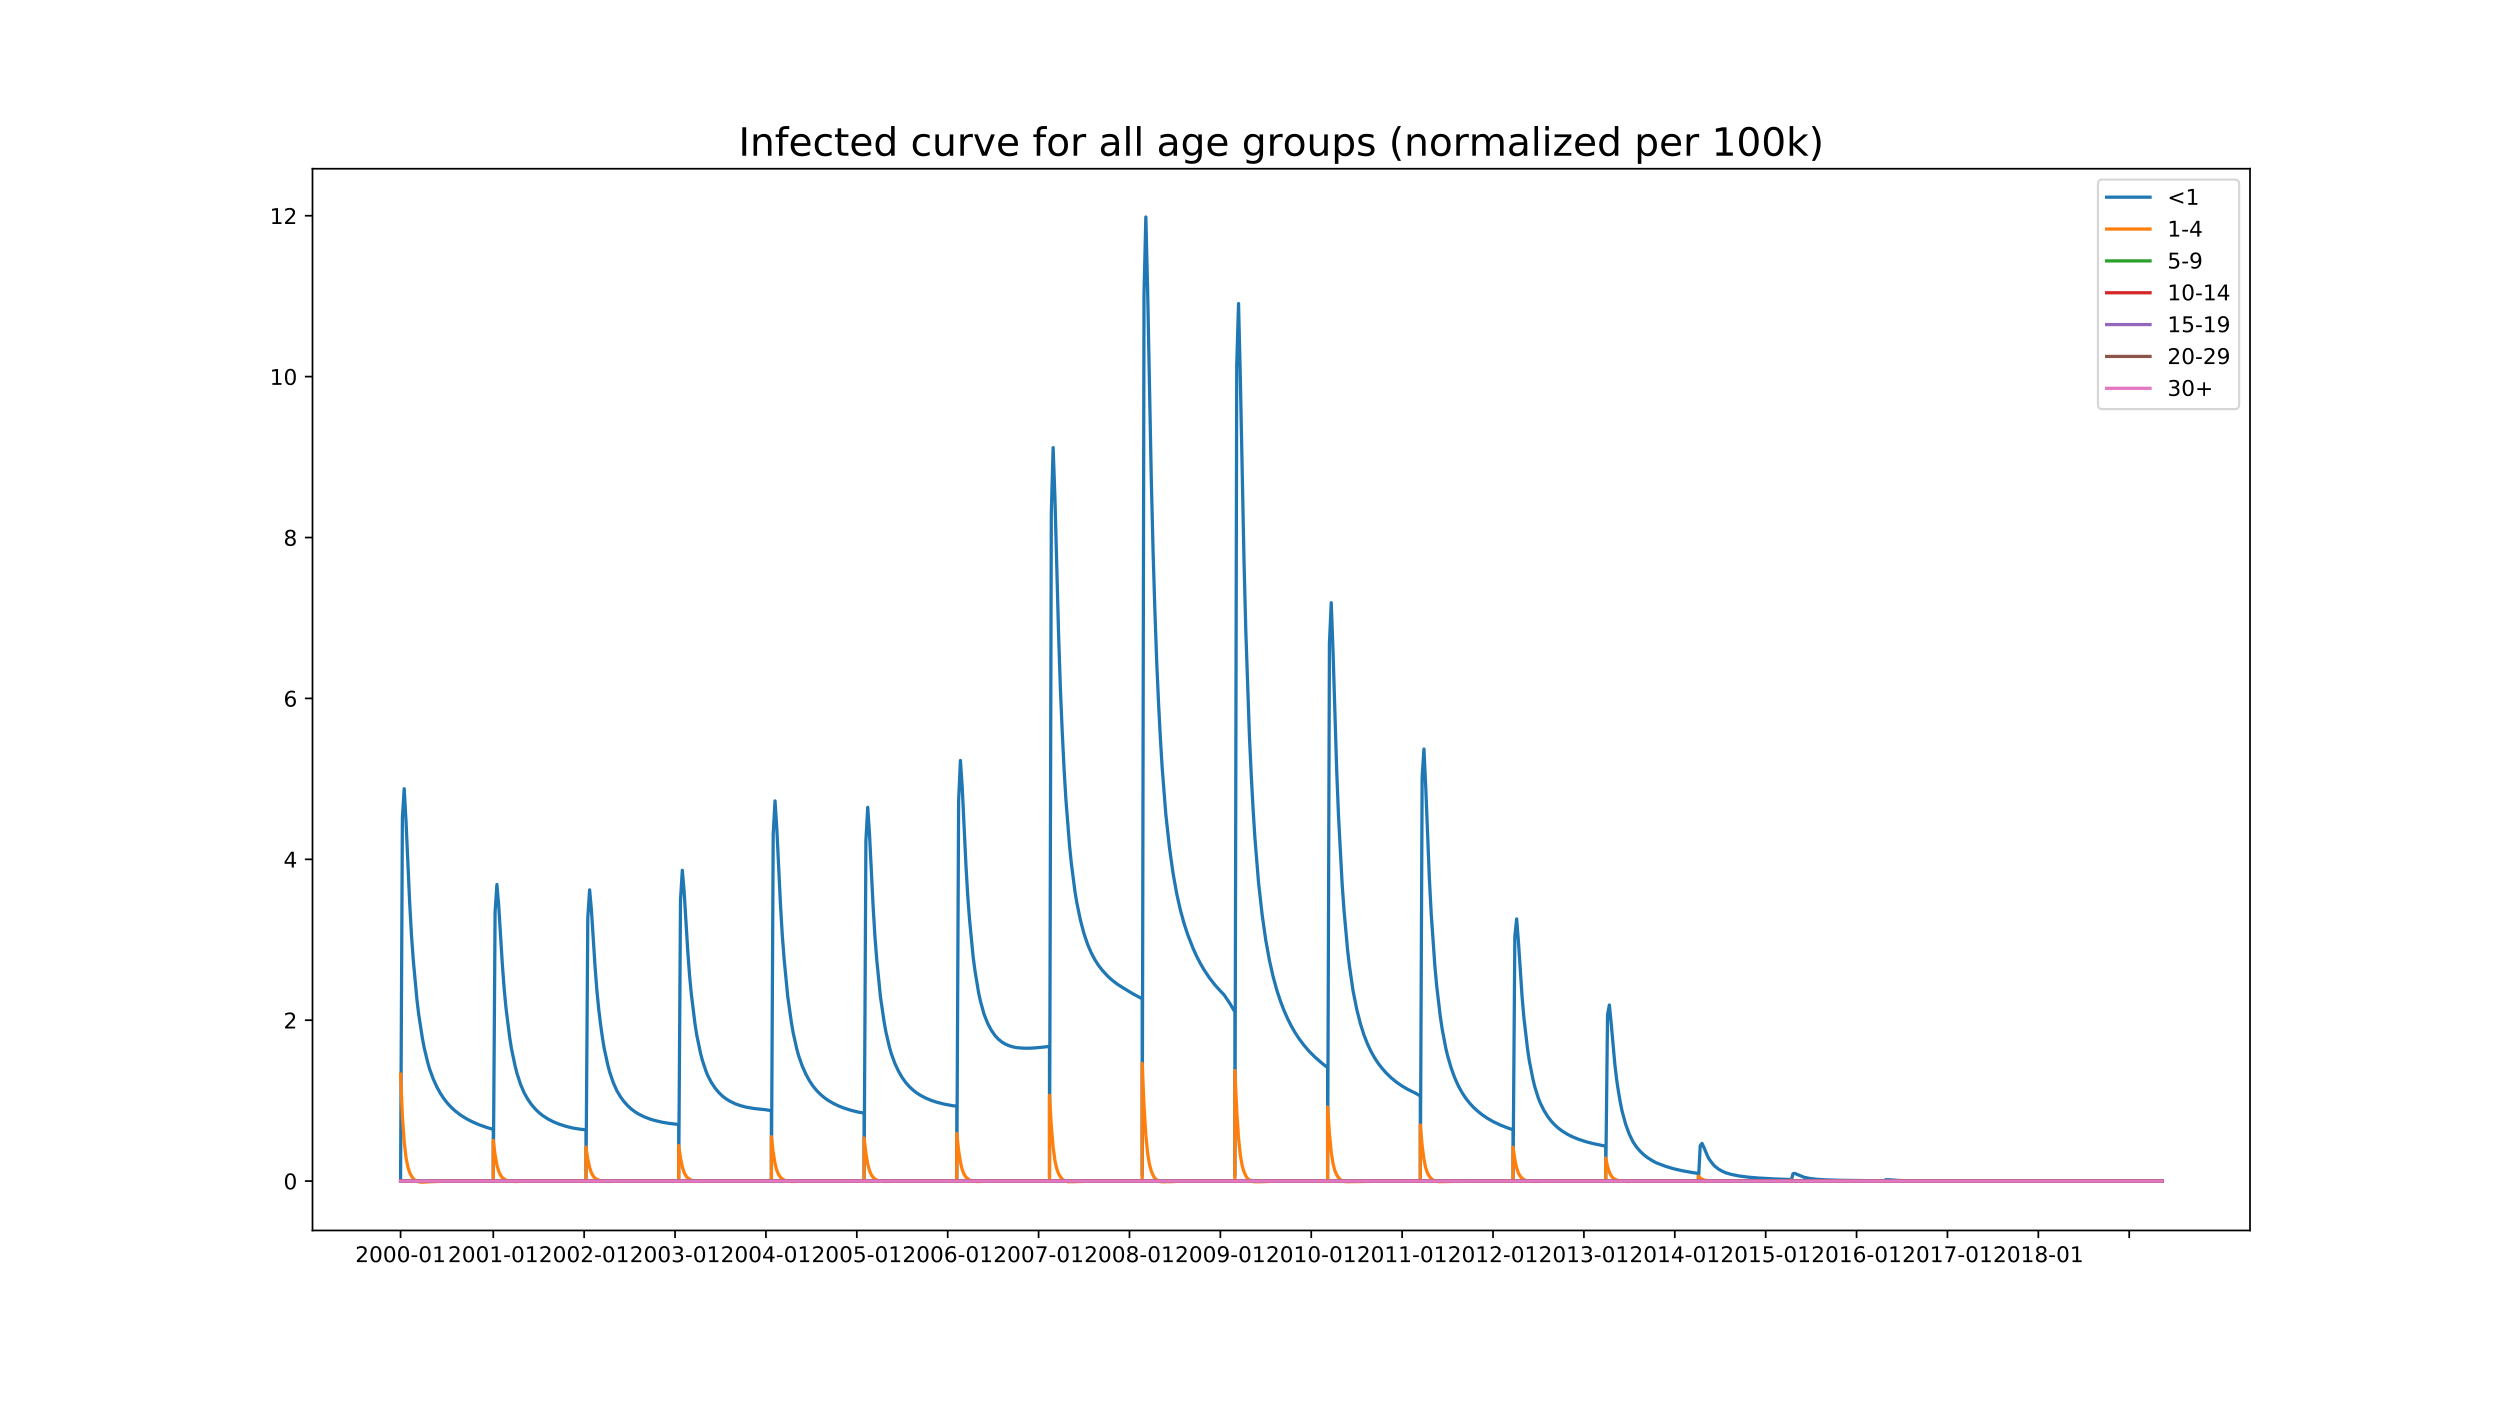 <?xml version="1.0" encoding="utf-8" standalone="no"?>
<!DOCTYPE svg PUBLIC "-//W3C//DTD SVG 1.1//EN"
  "http://www.w3.org/Graphics/SVG/1.1/DTD/svg11.dtd">
<!-- Created with matplotlib (https://matplotlib.org/) -->
<svg height="648pt" version="1.1" viewBox="0 0 1152 648" width="1152pt" xmlns="http://www.w3.org/2000/svg" xmlns:xlink="http://www.w3.org/1999/xlink">
 <defs>
  <style type="text/css">
*{stroke-linecap:butt;stroke-linejoin:round;white-space:pre;}
  </style>
 </defs>
 <g id="figure_1">
  <g id="patch_1">
   <path d="M 0 648 
L 1152 648 
L 1152 0 
L 0 0 
z
" style="fill:#ffffff;"/>
  </g>
  <g id="axes_1">
   <g id="patch_2">
    <path d="M 144 567 
L 1036.8 567 
L 1036.8 77.76 
L 144 77.76 
z
" style="fill:#ffffff;"/>
   </g>
   <g id="matplotlib.axis_1">
    <g id="xtick_1">
     <g id="line2d_1">
      <defs>
       <path d="M 0 0 
L 0 3.5 
" id="m008f054cb9" style="stroke:#000000;stroke-width:0.8;"/>
      </defs>
      <g>
       <use style="stroke:#000000;stroke-width:0.8;" x="184.582" xlink:href="#m008f054cb9" y="567"/>
      </g>
     </g>
     <g id="text_1">
      <!-- 2000-01 -->
      <defs>
       <path d="M 19.188 8.297 
L 53.609 8.297 
L 53.609 0 
L 7.328 0 
L 7.328 8.297 
Q 12.938 14.109 22.625 23.891 
Q 32.328 33.688 34.812 36.531 
Q 39.547 41.844 41.422 45.531 
Q 43.312 49.219 43.312 52.781 
Q 43.312 58.594 39.234 62.25 
Q 35.156 65.922 28.609 65.922 
Q 23.969 65.922 18.812 64.312 
Q 13.672 62.703 7.812 59.422 
L 7.812 69.391 
Q 13.766 71.781 18.938 73 
Q 24.125 74.219 28.422 74.219 
Q 39.75 74.219 46.484 68.547 
Q 53.219 62.891 53.219 53.422 
Q 53.219 48.922 51.531 44.891 
Q 49.859 40.875 45.406 35.406 
Q 44.188 33.984 37.641 27.219 
Q 31.109 20.453 19.188 8.297 
z
" id="DejaVuSans-50"/>
       <path d="M 31.781 66.406 
Q 24.172 66.406 20.328 58.906 
Q 16.5 51.422 16.5 36.375 
Q 16.5 21.391 20.328 13.891 
Q 24.172 6.391 31.781 6.391 
Q 39.453 6.391 43.281 13.891 
Q 47.125 21.391 47.125 36.375 
Q 47.125 51.422 43.281 58.906 
Q 39.453 66.406 31.781 66.406 
z
M 31.781 74.219 
Q 44.047 74.219 50.516 64.516 
Q 56.984 54.828 56.984 36.375 
Q 56.984 17.969 50.516 8.266 
Q 44.047 -1.422 31.781 -1.422 
Q 19.531 -1.422 13.062 8.266 
Q 6.594 17.969 6.594 36.375 
Q 6.594 54.828 13.062 64.516 
Q 19.531 74.219 31.781 74.219 
z
" id="DejaVuSans-48"/>
       <path d="M 4.891 31.391 
L 31.203 31.391 
L 31.203 23.391 
L 4.891 23.391 
z
" id="DejaVuSans-45"/>
       <path d="M 12.406 8.297 
L 28.516 8.297 
L 28.516 63.922 
L 10.984 60.406 
L 10.984 69.391 
L 28.422 72.906 
L 38.281 72.906 
L 38.281 8.297 
L 54.391 8.297 
L 54.391 0 
L 12.406 0 
z
" id="DejaVuSans-49"/>
      </defs>
      <g transform="translate(163.69 581.598)scale(0.1 -0.1)">
       <use xlink:href="#DejaVuSans-50"/>
       <use x="63.623" xlink:href="#DejaVuSans-48"/>
       <use x="127.246" xlink:href="#DejaVuSans-48"/>
       <use x="190.869" xlink:href="#DejaVuSans-48"/>
       <use x="254.492" xlink:href="#DejaVuSans-45"/>
       <use x="290.576" xlink:href="#DejaVuSans-48"/>
       <use x="354.199" xlink:href="#DejaVuSans-49"/>
      </g>
     </g>
    </g>
    <g id="xtick_2">
     <g id="line2d_2">
      <g>
       <use style="stroke:#000000;stroke-width:0.8;" x="227.3" xlink:href="#m008f054cb9" y="567"/>
      </g>
     </g>
     <g id="text_2">
      <!-- 2001-01 -->
      <g transform="translate(206.408 581.598)scale(0.1 -0.1)">
       <use xlink:href="#DejaVuSans-50"/>
       <use x="63.623" xlink:href="#DejaVuSans-48"/>
       <use x="127.246" xlink:href="#DejaVuSans-48"/>
       <use x="190.869" xlink:href="#DejaVuSans-49"/>
       <use x="254.492" xlink:href="#DejaVuSans-45"/>
       <use x="290.576" xlink:href="#DejaVuSans-48"/>
       <use x="354.199" xlink:href="#DejaVuSans-49"/>
      </g>
     </g>
    </g>
    <g id="xtick_3">
     <g id="line2d_3">
      <g>
       <use style="stroke:#000000;stroke-width:0.8;" x="269.18" xlink:href="#m008f054cb9" y="567"/>
      </g>
     </g>
     <g id="text_3">
      <!-- 2002-01 -->
      <g transform="translate(248.289 581.598)scale(0.1 -0.1)">
       <use xlink:href="#DejaVuSans-50"/>
       <use x="63.623" xlink:href="#DejaVuSans-48"/>
       <use x="127.246" xlink:href="#DejaVuSans-48"/>
       <use x="190.869" xlink:href="#DejaVuSans-50"/>
       <use x="254.492" xlink:href="#DejaVuSans-45"/>
       <use x="290.576" xlink:href="#DejaVuSans-48"/>
       <use x="354.199" xlink:href="#DejaVuSans-49"/>
      </g>
     </g>
    </g>
    <g id="xtick_4">
     <g id="line2d_4">
      <g>
       <use style="stroke:#000000;stroke-width:0.8;" x="311.06" xlink:href="#m008f054cb9" y="567"/>
      </g>
     </g>
     <g id="text_4">
      <!-- 2003-01 -->
      <defs>
       <path d="M 40.578 39.312 
Q 47.656 37.797 51.625 33 
Q 55.609 28.219 55.609 21.188 
Q 55.609 10.406 48.188 4.484 
Q 40.766 -1.422 27.094 -1.422 
Q 22.516 -1.422 17.656 -0.516 
Q 12.797 0.391 7.625 2.203 
L 7.625 11.719 
Q 11.719 9.328 16.594 8.109 
Q 21.484 6.891 26.812 6.891 
Q 36.078 6.891 40.938 10.547 
Q 45.797 14.203 45.797 21.188 
Q 45.797 27.641 41.281 31.266 
Q 36.766 34.906 28.719 34.906 
L 20.219 34.906 
L 20.219 43.016 
L 29.109 43.016 
Q 36.375 43.016 40.234 45.922 
Q 44.094 48.828 44.094 54.297 
Q 44.094 59.906 40.109 62.906 
Q 36.141 65.922 28.719 65.922 
Q 24.656 65.922 20.016 65.031 
Q 15.375 64.156 9.812 62.312 
L 9.812 71.094 
Q 15.438 72.656 20.344 73.438 
Q 25.25 74.219 29.594 74.219 
Q 40.828 74.219 47.359 69.109 
Q 53.906 64.016 53.906 55.328 
Q 53.906 49.266 50.438 45.094 
Q 46.969 40.922 40.578 39.312 
z
" id="DejaVuSans-51"/>
      </defs>
      <g transform="translate(290.169 581.598)scale(0.1 -0.1)">
       <use xlink:href="#DejaVuSans-50"/>
       <use x="63.623" xlink:href="#DejaVuSans-48"/>
       <use x="127.246" xlink:href="#DejaVuSans-48"/>
       <use x="190.869" xlink:href="#DejaVuSans-51"/>
       <use x="254.492" xlink:href="#DejaVuSans-45"/>
       <use x="290.576" xlink:href="#DejaVuSans-48"/>
       <use x="354.199" xlink:href="#DejaVuSans-49"/>
      </g>
     </g>
    </g>
    <g id="xtick_5">
     <g id="line2d_5">
      <g>
       <use style="stroke:#000000;stroke-width:0.8;" x="352.941" xlink:href="#m008f054cb9" y="567"/>
      </g>
     </g>
     <g id="text_5">
      <!-- 2004-01 -->
      <defs>
       <path d="M 37.797 64.312 
L 12.891 25.391 
L 37.797 25.391 
z
M 35.203 72.906 
L 47.609 72.906 
L 47.609 25.391 
L 58.016 25.391 
L 58.016 17.188 
L 47.609 17.188 
L 47.609 0 
L 37.797 0 
L 37.797 17.188 
L 4.891 17.188 
L 4.891 26.703 
z
" id="DejaVuSans-52"/>
      </defs>
      <g transform="translate(332.049 581.598)scale(0.1 -0.1)">
       <use xlink:href="#DejaVuSans-50"/>
       <use x="63.623" xlink:href="#DejaVuSans-48"/>
       <use x="127.246" xlink:href="#DejaVuSans-48"/>
       <use x="190.869" xlink:href="#DejaVuSans-52"/>
       <use x="254.492" xlink:href="#DejaVuSans-45"/>
       <use x="290.576" xlink:href="#DejaVuSans-48"/>
       <use x="354.199" xlink:href="#DejaVuSans-49"/>
      </g>
     </g>
    </g>
    <g id="xtick_6">
     <g id="line2d_6">
      <g>
       <use style="stroke:#000000;stroke-width:0.8;" x="394.821" xlink:href="#m008f054cb9" y="567"/>
      </g>
     </g>
     <g id="text_6">
      <!-- 2005-01 -->
      <defs>
       <path d="M 10.797 72.906 
L 49.516 72.906 
L 49.516 64.594 
L 19.828 64.594 
L 19.828 46.734 
Q 21.969 47.469 24.109 47.828 
Q 26.266 48.188 28.422 48.188 
Q 40.625 48.188 47.75 41.5 
Q 54.891 34.812 54.891 23.391 
Q 54.891 11.625 47.562 5.094 
Q 40.234 -1.422 26.906 -1.422 
Q 22.312 -1.422 17.547 -0.641 
Q 12.797 0.141 7.719 1.703 
L 7.719 11.625 
Q 12.109 9.234 16.797 8.062 
Q 21.484 6.891 26.703 6.891 
Q 35.156 6.891 40.078 11.328 
Q 45.016 15.766 45.016 23.391 
Q 45.016 31 40.078 35.438 
Q 35.156 39.891 26.703 39.891 
Q 22.75 39.891 18.812 39.016 
Q 14.891 38.141 10.797 36.281 
z
" id="DejaVuSans-53"/>
      </defs>
      <g transform="translate(373.93 581.598)scale(0.1 -0.1)">
       <use xlink:href="#DejaVuSans-50"/>
       <use x="63.623" xlink:href="#DejaVuSans-48"/>
       <use x="127.246" xlink:href="#DejaVuSans-48"/>
       <use x="190.869" xlink:href="#DejaVuSans-53"/>
       <use x="254.492" xlink:href="#DejaVuSans-45"/>
       <use x="290.576" xlink:href="#DejaVuSans-48"/>
       <use x="354.199" xlink:href="#DejaVuSans-49"/>
      </g>
     </g>
    </g>
    <g id="xtick_7">
     <g id="line2d_7">
      <g>
       <use style="stroke:#000000;stroke-width:0.8;" x="436.701" xlink:href="#m008f054cb9" y="567"/>
      </g>
     </g>
     <g id="text_7">
      <!-- 2006-01 -->
      <defs>
       <path d="M 33.016 40.375 
Q 26.375 40.375 22.484 35.828 
Q 18.609 31.297 18.609 23.391 
Q 18.609 15.531 22.484 10.953 
Q 26.375 6.391 33.016 6.391 
Q 39.656 6.391 43.531 10.953 
Q 47.406 15.531 47.406 23.391 
Q 47.406 31.297 43.531 35.828 
Q 39.656 40.375 33.016 40.375 
z
M 52.594 71.297 
L 52.594 62.312 
Q 48.875 64.062 45.094 64.984 
Q 41.312 65.922 37.594 65.922 
Q 27.828 65.922 22.672 59.328 
Q 17.531 52.734 16.797 39.406 
Q 19.672 43.656 24.016 45.922 
Q 28.375 48.188 33.594 48.188 
Q 44.578 48.188 50.953 41.516 
Q 57.328 34.859 57.328 23.391 
Q 57.328 12.156 50.688 5.359 
Q 44.047 -1.422 33.016 -1.422 
Q 20.359 -1.422 13.672 8.266 
Q 6.984 17.969 6.984 36.375 
Q 6.984 53.656 15.188 63.938 
Q 23.391 74.219 37.203 74.219 
Q 40.922 74.219 44.703 73.484 
Q 48.484 72.75 52.594 71.297 
z
" id="DejaVuSans-54"/>
      </defs>
      <g transform="translate(415.81 581.598)scale(0.1 -0.1)">
       <use xlink:href="#DejaVuSans-50"/>
       <use x="63.623" xlink:href="#DejaVuSans-48"/>
       <use x="127.246" xlink:href="#DejaVuSans-48"/>
       <use x="190.869" xlink:href="#DejaVuSans-54"/>
       <use x="254.492" xlink:href="#DejaVuSans-45"/>
       <use x="290.576" xlink:href="#DejaVuSans-48"/>
       <use x="354.199" xlink:href="#DejaVuSans-49"/>
      </g>
     </g>
    </g>
    <g id="xtick_8">
     <g id="line2d_8">
      <g>
       <use style="stroke:#000000;stroke-width:0.8;" x="478.582" xlink:href="#m008f054cb9" y="567"/>
      </g>
     </g>
     <g id="text_8">
      <!-- 2007-01 -->
      <defs>
       <path d="M 8.203 72.906 
L 55.078 72.906 
L 55.078 68.703 
L 28.609 0 
L 18.312 0 
L 43.219 64.594 
L 8.203 64.594 
z
" id="DejaVuSans-55"/>
      </defs>
      <g transform="translate(457.69 581.598)scale(0.1 -0.1)">
       <use xlink:href="#DejaVuSans-50"/>
       <use x="63.623" xlink:href="#DejaVuSans-48"/>
       <use x="127.246" xlink:href="#DejaVuSans-48"/>
       <use x="190.869" xlink:href="#DejaVuSans-55"/>
       <use x="254.492" xlink:href="#DejaVuSans-45"/>
       <use x="290.576" xlink:href="#DejaVuSans-48"/>
       <use x="354.199" xlink:href="#DejaVuSans-49"/>
      </g>
     </g>
    </g>
    <g id="xtick_9">
     <g id="line2d_9">
      <g>
       <use style="stroke:#000000;stroke-width:0.8;" x="520.462" xlink:href="#m008f054cb9" y="567"/>
      </g>
     </g>
     <g id="text_9">
      <!-- 2008-01 -->
      <defs>
       <path d="M 31.781 34.625 
Q 24.75 34.625 20.719 30.859 
Q 16.703 27.094 16.703 20.516 
Q 16.703 13.922 20.719 10.156 
Q 24.75 6.391 31.781 6.391 
Q 38.812 6.391 42.859 10.172 
Q 46.922 13.969 46.922 20.516 
Q 46.922 27.094 42.891 30.859 
Q 38.875 34.625 31.781 34.625 
z
M 21.922 38.812 
Q 15.578 40.375 12.031 44.719 
Q 8.5 49.078 8.5 55.328 
Q 8.5 64.062 14.719 69.141 
Q 20.953 74.219 31.781 74.219 
Q 42.672 74.219 48.875 69.141 
Q 55.078 64.062 55.078 55.328 
Q 55.078 49.078 51.531 44.719 
Q 48 40.375 41.703 38.812 
Q 48.828 37.156 52.797 32.312 
Q 56.781 27.484 56.781 20.516 
Q 56.781 9.906 50.312 4.234 
Q 43.844 -1.422 31.781 -1.422 
Q 19.734 -1.422 13.25 4.234 
Q 6.781 9.906 6.781 20.516 
Q 6.781 27.484 10.781 32.312 
Q 14.797 37.156 21.922 38.812 
z
M 18.312 54.391 
Q 18.312 48.734 21.844 45.562 
Q 25.391 42.391 31.781 42.391 
Q 38.141 42.391 41.719 45.562 
Q 45.312 48.734 45.312 54.391 
Q 45.312 60.062 41.719 63.234 
Q 38.141 66.406 31.781 66.406 
Q 25.391 66.406 21.844 63.234 
Q 18.312 60.062 18.312 54.391 
z
" id="DejaVuSans-56"/>
      </defs>
      <g transform="translate(499.571 581.598)scale(0.1 -0.1)">
       <use xlink:href="#DejaVuSans-50"/>
       <use x="63.623" xlink:href="#DejaVuSans-48"/>
       <use x="127.246" xlink:href="#DejaVuSans-48"/>
       <use x="190.869" xlink:href="#DejaVuSans-56"/>
       <use x="254.492" xlink:href="#DejaVuSans-45"/>
       <use x="290.576" xlink:href="#DejaVuSans-48"/>
       <use x="354.199" xlink:href="#DejaVuSans-49"/>
      </g>
     </g>
    </g>
    <g id="xtick_10">
     <g id="line2d_10">
      <g>
       <use style="stroke:#000000;stroke-width:0.8;" x="562.342" xlink:href="#m008f054cb9" y="567"/>
      </g>
     </g>
     <g id="text_10">
      <!-- 2009-01 -->
      <defs>
       <path d="M 10.984 1.516 
L 10.984 10.5 
Q 14.703 8.734 18.5 7.812 
Q 22.312 6.891 25.984 6.891 
Q 35.75 6.891 40.891 13.453 
Q 46.047 20.016 46.781 33.406 
Q 43.953 29.203 39.594 26.953 
Q 35.25 24.703 29.984 24.703 
Q 19.047 24.703 12.672 31.312 
Q 6.297 37.938 6.297 49.422 
Q 6.297 60.641 12.938 67.422 
Q 19.578 74.219 30.609 74.219 
Q 43.266 74.219 49.922 64.516 
Q 56.594 54.828 56.594 36.375 
Q 56.594 19.141 48.406 8.859 
Q 40.234 -1.422 26.422 -1.422 
Q 22.703 -1.422 18.891 -0.688 
Q 15.094 0.047 10.984 1.516 
z
M 30.609 32.422 
Q 37.25 32.422 41.125 36.953 
Q 45.016 41.5 45.016 49.422 
Q 45.016 57.281 41.125 61.844 
Q 37.25 66.406 30.609 66.406 
Q 23.969 66.406 20.094 61.844 
Q 16.219 57.281 16.219 49.422 
Q 16.219 41.5 20.094 36.953 
Q 23.969 32.422 30.609 32.422 
z
" id="DejaVuSans-57"/>
      </defs>
      <g transform="translate(541.451 581.598)scale(0.1 -0.1)">
       <use xlink:href="#DejaVuSans-50"/>
       <use x="63.623" xlink:href="#DejaVuSans-48"/>
       <use x="127.246" xlink:href="#DejaVuSans-48"/>
       <use x="190.869" xlink:href="#DejaVuSans-57"/>
       <use x="254.492" xlink:href="#DejaVuSans-45"/>
       <use x="290.576" xlink:href="#DejaVuSans-48"/>
       <use x="354.199" xlink:href="#DejaVuSans-49"/>
      </g>
     </g>
    </g>
    <g id="xtick_11">
     <g id="line2d_11">
      <g>
       <use style="stroke:#000000;stroke-width:0.8;" x="604.223" xlink:href="#m008f054cb9" y="567"/>
      </g>
     </g>
     <g id="text_11">
      <!-- 2010-01 -->
      <g transform="translate(583.331 581.598)scale(0.1 -0.1)">
       <use xlink:href="#DejaVuSans-50"/>
       <use x="63.623" xlink:href="#DejaVuSans-48"/>
       <use x="127.246" xlink:href="#DejaVuSans-49"/>
       <use x="190.869" xlink:href="#DejaVuSans-48"/>
       <use x="254.492" xlink:href="#DejaVuSans-45"/>
       <use x="290.576" xlink:href="#DejaVuSans-48"/>
       <use x="354.199" xlink:href="#DejaVuSans-49"/>
      </g>
     </g>
    </g>
    <g id="xtick_12">
     <g id="line2d_12">
      <g>
       <use style="stroke:#000000;stroke-width:0.8;" x="646.103" xlink:href="#m008f054cb9" y="567"/>
      </g>
     </g>
     <g id="text_12">
      <!-- 2011-01 -->
      <g transform="translate(625.212 581.598)scale(0.1 -0.1)">
       <use xlink:href="#DejaVuSans-50"/>
       <use x="63.623" xlink:href="#DejaVuSans-48"/>
       <use x="127.246" xlink:href="#DejaVuSans-49"/>
       <use x="190.869" xlink:href="#DejaVuSans-49"/>
       <use x="254.492" xlink:href="#DejaVuSans-45"/>
       <use x="290.576" xlink:href="#DejaVuSans-48"/>
       <use x="354.199" xlink:href="#DejaVuSans-49"/>
      </g>
     </g>
    </g>
    <g id="xtick_13">
     <g id="line2d_13">
      <g>
       <use style="stroke:#000000;stroke-width:0.8;" x="687.983" xlink:href="#m008f054cb9" y="567"/>
      </g>
     </g>
     <g id="text_13">
      <!-- 2012-01 -->
      <g transform="translate(667.092 581.598)scale(0.1 -0.1)">
       <use xlink:href="#DejaVuSans-50"/>
       <use x="63.623" xlink:href="#DejaVuSans-48"/>
       <use x="127.246" xlink:href="#DejaVuSans-49"/>
       <use x="190.869" xlink:href="#DejaVuSans-50"/>
       <use x="254.492" xlink:href="#DejaVuSans-45"/>
       <use x="290.576" xlink:href="#DejaVuSans-48"/>
       <use x="354.199" xlink:href="#DejaVuSans-49"/>
      </g>
     </g>
    </g>
    <g id="xtick_14">
     <g id="line2d_14">
      <g>
       <use style="stroke:#000000;stroke-width:0.8;" x="729.864" xlink:href="#m008f054cb9" y="567"/>
      </g>
     </g>
     <g id="text_14">
      <!-- 2013-01 -->
      <g transform="translate(708.972 581.598)scale(0.1 -0.1)">
       <use xlink:href="#DejaVuSans-50"/>
       <use x="63.623" xlink:href="#DejaVuSans-48"/>
       <use x="127.246" xlink:href="#DejaVuSans-49"/>
       <use x="190.869" xlink:href="#DejaVuSans-51"/>
       <use x="254.492" xlink:href="#DejaVuSans-45"/>
       <use x="290.576" xlink:href="#DejaVuSans-48"/>
       <use x="354.199" xlink:href="#DejaVuSans-49"/>
      </g>
     </g>
    </g>
    <g id="xtick_15">
     <g id="line2d_15">
      <g>
       <use style="stroke:#000000;stroke-width:0.8;" x="771.744" xlink:href="#m008f054cb9" y="567"/>
      </g>
     </g>
     <g id="text_15">
      <!-- 2014-01 -->
      <g transform="translate(750.853 581.598)scale(0.1 -0.1)">
       <use xlink:href="#DejaVuSans-50"/>
       <use x="63.623" xlink:href="#DejaVuSans-48"/>
       <use x="127.246" xlink:href="#DejaVuSans-49"/>
       <use x="190.869" xlink:href="#DejaVuSans-52"/>
       <use x="254.492" xlink:href="#DejaVuSans-45"/>
       <use x="290.576" xlink:href="#DejaVuSans-48"/>
       <use x="354.199" xlink:href="#DejaVuSans-49"/>
      </g>
     </g>
    </g>
    <g id="xtick_16">
     <g id="line2d_16">
      <g>
       <use style="stroke:#000000;stroke-width:0.8;" x="813.624" xlink:href="#m008f054cb9" y="567"/>
      </g>
     </g>
     <g id="text_16">
      <!-- 2015-01 -->
      <g transform="translate(792.733 581.598)scale(0.1 -0.1)">
       <use xlink:href="#DejaVuSans-50"/>
       <use x="63.623" xlink:href="#DejaVuSans-48"/>
       <use x="127.246" xlink:href="#DejaVuSans-49"/>
       <use x="190.869" xlink:href="#DejaVuSans-53"/>
       <use x="254.492" xlink:href="#DejaVuSans-45"/>
       <use x="290.576" xlink:href="#DejaVuSans-48"/>
       <use x="354.199" xlink:href="#DejaVuSans-49"/>
      </g>
     </g>
    </g>
    <g id="xtick_17">
     <g id="line2d_17">
      <g>
       <use style="stroke:#000000;stroke-width:0.8;" x="855.505" xlink:href="#m008f054cb9" y="567"/>
      </g>
     </g>
     <g id="text_17">
      <!-- 2016-01 -->
      <g transform="translate(834.613 581.598)scale(0.1 -0.1)">
       <use xlink:href="#DejaVuSans-50"/>
       <use x="63.623" xlink:href="#DejaVuSans-48"/>
       <use x="127.246" xlink:href="#DejaVuSans-49"/>
       <use x="190.869" xlink:href="#DejaVuSans-54"/>
       <use x="254.492" xlink:href="#DejaVuSans-45"/>
       <use x="290.576" xlink:href="#DejaVuSans-48"/>
       <use x="354.199" xlink:href="#DejaVuSans-49"/>
      </g>
     </g>
    </g>
    <g id="xtick_18">
     <g id="line2d_18">
      <g>
       <use style="stroke:#000000;stroke-width:0.8;" x="897.385" xlink:href="#m008f054cb9" y="567"/>
      </g>
     </g>
     <g id="text_18">
      <!-- 2017-01 -->
      <g transform="translate(876.493 581.598)scale(0.1 -0.1)">
       <use xlink:href="#DejaVuSans-50"/>
       <use x="63.623" xlink:href="#DejaVuSans-48"/>
       <use x="127.246" xlink:href="#DejaVuSans-49"/>
       <use x="190.869" xlink:href="#DejaVuSans-55"/>
       <use x="254.492" xlink:href="#DejaVuSans-45"/>
       <use x="290.576" xlink:href="#DejaVuSans-48"/>
       <use x="354.199" xlink:href="#DejaVuSans-49"/>
      </g>
     </g>
    </g>
    <g id="xtick_19">
     <g id="line2d_19">
      <g>
       <use style="stroke:#000000;stroke-width:0.8;" x="939.265" xlink:href="#m008f054cb9" y="567"/>
      </g>
     </g>
     <g id="text_19">
      <!-- 2018-01 -->
      <g transform="translate(918.374 581.598)scale(0.1 -0.1)">
       <use xlink:href="#DejaVuSans-50"/>
       <use x="63.623" xlink:href="#DejaVuSans-48"/>
       <use x="127.246" xlink:href="#DejaVuSans-49"/>
       <use x="190.869" xlink:href="#DejaVuSans-56"/>
       <use x="254.492" xlink:href="#DejaVuSans-45"/>
       <use x="290.576" xlink:href="#DejaVuSans-48"/>
       <use x="354.199" xlink:href="#DejaVuSans-49"/>
      </g>
     </g>
    </g>
    <g id="xtick_20">
     <g id="line2d_20">
      <g>
       <use style="stroke:#000000;stroke-width:0.8;" x="981.143" xlink:href="#m008f054cb9" y="567"/>
      </g>
     </g>
    </g>
   </g>
   <g id="matplotlib.axis_2">
    <g id="ytick_1">
     <g id="line2d_21">
      <defs>
       <path d="M 0 0 
L -3.5 0 
" id="m16e897081d" style="stroke:#000000;stroke-width:0.8;"/>
      </defs>
      <g>
       <use style="stroke:#000000;stroke-width:0.8;" x="144" xlink:href="#m16e897081d" y="544.249"/>
      </g>
     </g>
     <g id="text_20">
      <!-- 0 -->
      <g transform="translate(130.637 548.048)scale(0.1 -0.1)">
       <use xlink:href="#DejaVuSans-48"/>
      </g>
     </g>
    </g>
    <g id="ytick_2">
     <g id="line2d_22">
      <g>
       <use style="stroke:#000000;stroke-width:0.8;" x="144" xlink:href="#m16e897081d" y="470.109"/>
      </g>
     </g>
     <g id="text_21">
      <!-- 2 -->
      <g transform="translate(130.637 473.908)scale(0.1 -0.1)">
       <use xlink:href="#DejaVuSans-50"/>
      </g>
     </g>
    </g>
    <g id="ytick_3">
     <g id="line2d_23">
      <g>
       <use style="stroke:#000000;stroke-width:0.8;" x="144" xlink:href="#m16e897081d" y="395.969"/>
      </g>
     </g>
     <g id="text_22">
      <!-- 4 -->
      <g transform="translate(130.637 399.768)scale(0.1 -0.1)">
       <use xlink:href="#DejaVuSans-52"/>
      </g>
     </g>
    </g>
    <g id="ytick_4">
     <g id="line2d_24">
      <g>
       <use style="stroke:#000000;stroke-width:0.8;" x="144" xlink:href="#m16e897081d" y="321.829"/>
      </g>
     </g>
     <g id="text_23">
      <!-- 6 -->
      <g transform="translate(130.637 325.628)scale(0.1 -0.1)">
       <use xlink:href="#DejaVuSans-54"/>
      </g>
     </g>
    </g>
    <g id="ytick_5">
     <g id="line2d_25">
      <g>
       <use style="stroke:#000000;stroke-width:0.8;" x="144" xlink:href="#m16e897081d" y="247.689"/>
      </g>
     </g>
     <g id="text_24">
      <!-- 8 -->
      <g transform="translate(130.637 251.488)scale(0.1 -0.1)">
       <use xlink:href="#DejaVuSans-56"/>
      </g>
     </g>
    </g>
    <g id="ytick_6">
     <g id="line2d_26">
      <g>
       <use style="stroke:#000000;stroke-width:0.8;" x="144" xlink:href="#m16e897081d" y="173.549"/>
      </g>
     </g>
     <g id="text_25">
      <!-- 10 -->
      <g transform="translate(124.275 177.348)scale(0.1 -0.1)">
       <use xlink:href="#DejaVuSans-49"/>
       <use x="63.623" xlink:href="#DejaVuSans-48"/>
      </g>
     </g>
    </g>
    <g id="ytick_7">
     <g id="line2d_27">
      <g>
       <use style="stroke:#000000;stroke-width:0.8;" x="144" xlink:href="#m16e897081d" y="99.408"/>
      </g>
     </g>
     <g id="text_26">
      <!-- 12 -->
      <g transform="translate(124.275 103.208)scale(0.1 -0.1)">
       <use xlink:href="#DejaVuSans-49"/>
       <use x="63.623" xlink:href="#DejaVuSans-50"/>
      </g>
     </g>
    </g>
   </g>
   <g id="line2d_28">
    <path clip-path="url(#p135c81de0b)" d="M 184.582 542.944 
L 185.419 376.766 
L 186.257 363.447 
L 187.095 378.465 
L 188.77 415.848 
L 189.607 430.915 
L 190.445 442.506 
L 192.12 460.598 
L 192.958 467.582 
L 194.633 478.403 
L 195.471 482.843 
L 197.146 489.776 
L 197.984 492.661 
L 199.659 497.248 
L 201.334 500.929 
L 203.009 503.956 
L 204.684 506.48 
L 206.36 508.573 
L 208.035 510.353 
L 209.71 511.885 
L 212.223 513.817 
L 214.736 515.407 
L 217.248 516.734 
L 220.599 518.209 
L 223.949 519.414 
L 227.3 520.412 
L 227.3 543.29 
L 228.137 420.279 
L 228.975 407.588 
L 229.813 417.388 
L 231.488 444.526 
L 232.325 455.717 
L 233.163 464.478 
L 234.838 477.863 
L 235.676 483.177 
L 237.351 491.173 
L 238.189 494.504 
L 239.864 499.638 
L 241.539 503.579 
L 243.214 506.559 
L 244.889 508.961 
L 246.565 510.936 
L 248.24 512.586 
L 249.915 513.941 
L 252.428 515.589 
L 254.941 516.89 
L 257.454 517.933 
L 260.804 519.022 
L 264.154 519.831 
L 267.505 520.36 
L 270.018 520.606 
L 270.018 543.309 
L 270.855 422.875 
L 271.693 410.054 
L 272.53 419.345 
L 274.206 445.554 
L 275.043 456.396 
L 275.881 464.908 
L 276.719 471.843 
L 277.556 477.846 
L 278.394 482.996 
L 280.069 490.703 
L 280.907 493.904 
L 282.582 498.841 
L 284.257 502.611 
L 285.932 505.438 
L 287.607 507.702 
L 289.283 509.55 
L 290.958 511.081 
L 292.633 512.329 
L 294.308 513.365 
L 296.821 514.619 
L 299.334 515.594 
L 301.847 516.36 
L 305.197 517.13 
L 308.548 517.673 
L 311.898 518.06 
L 312.736 518.1 
L 312.736 543.297 
L 313.573 414.606 
L 314.411 401.051 
L 315.248 410.862 
L 316.924 438.321 
L 317.761 449.634 
L 318.599 458.377 
L 320.274 471.98 
L 321.112 477.19 
L 322.787 485.249 
L 323.624 488.506 
L 325.3 493.558 
L 326.137 495.619 
L 327.813 498.829 
L 329.488 501.349 
L 331.163 503.368 
L 332.838 505.011 
L 334.513 506.303 
L 336.189 507.354 
L 338.701 508.58 
L 341.214 509.485 
L 343.727 510.149 
L 347.077 510.75 
L 350.428 511.117 
L 352.941 511.371 
L 355.454 511.802 
L 355.454 543.11 
L 356.291 384.467 
L 357.129 369.056 
L 357.966 382.055 
L 359.642 416.801 
L 360.479 430.954 
L 361.317 441.872 
L 362.992 459.235 
L 364.667 471.1 
L 365.505 475.985 
L 367.18 483.443 
L 368.018 486.505 
L 369.693 491.273 
L 371.368 495.04 
L 373.043 498.092 
L 374.718 500.578 
L 376.394 502.599 
L 378.069 504.287 
L 379.744 505.711 
L 381.419 506.921 
L 383.932 508.418 
L 386.445 509.623 
L 388.958 510.618 
L 392.308 511.676 
L 395.659 512.495 
L 398.171 512.895 
L 398.171 543.142 
L 399.009 387.338 
L 399.847 372.03 
L 400.684 384.551 
L 402.359 418.227 
L 403.197 431.932 
L 404.035 442.517 
L 405.71 459.323 
L 407.385 470.806 
L 408.223 475.502 
L 409.898 482.679 
L 410.736 485.597 
L 412.411 490.144 
L 414.086 493.72 
L 415.761 496.603 
L 417.436 498.927 
L 419.112 500.801 
L 420.787 502.35 
L 422.462 503.643 
L 424.137 504.728 
L 426.65 506.046 
L 429.163 507.08 
L 431.676 507.911 
L 435.026 508.763 
L 438.377 509.394 
L 440.052 509.641 
L 440.889 509.622 
L 440.889 543.045 
L 441.727 368.975 
L 442.565 350.437 
L 443.402 362.922 
L 445.077 398.147 
L 445.915 412.523 
L 446.753 423.554 
L 448.428 441.007 
L 449.265 447.292 
L 450.941 457.462 
L 451.778 461.264 
L 453.453 467.357 
L 455.129 471.581 
L 456.804 474.747 
L 458.479 477.156 
L 460.154 478.956 
L 461.83 480.277 
L 463.505 481.247 
L 465.18 481.923 
L 466.855 482.43 
L 468.53 482.752 
L 471.043 482.975 
L 473.556 483.032 
L 476.906 482.885 
L 481.932 482.383 
L 483.607 482.148 
L 483.607 542.204 
L 484.445 236.57 
L 485.283 206.279 
L 486.12 229.549 
L 487.795 292.333 
L 488.633 317.49 
L 489.471 337.144 
L 490.308 353.947 
L 491.146 368.091 
L 492.821 389.393 
L 493.659 397.734 
L 495.334 410.765 
L 496.171 415.812 
L 497.847 423.95 
L 499.522 430.279 
L 501.197 435.218 
L 502.872 439.13 
L 504.547 442.283 
L 506.223 444.894 
L 507.898 447.055 
L 510.411 449.785 
L 512.086 451.346 
L 514.599 453.325 
L 517.112 454.954 
L 522.137 457.997 
L 526.325 460.237 
L 526.325 541.597 
L 527.163 135.632 
L 528 99.998 
L 528.838 134.07 
L 530.513 220.586 
L 531.351 254.635 
L 532.188 281.852 
L 533.026 305.393 
L 533.864 324.134 
L 534.701 340.204 
L 535.539 353.914 
L 537.214 375.245 
L 538.889 390.608 
L 540.565 402.539 
L 542.24 411.871 
L 543.915 419.341 
L 545.59 425.469 
L 547.265 430.573 
L 549.778 437.025 
L 551.453 440.724 
L 553.129 443.975 
L 554.804 446.857 
L 557.317 450.621 
L 559.83 453.848 
L 562.342 456.649 
L 564.018 458.367 
L 566.53 462.092 
L 569.043 466.277 
L 569.043 541.804 
L 569.881 168.495 
L 570.718 139.882 
L 571.556 174.545 
L 573.231 258.201 
L 574.069 290.663 
L 575.744 339.402 
L 576.582 357.311 
L 577.419 372.794 
L 578.257 386.007 
L 579.932 406.666 
L 581.607 421.627 
L 583.282 433.328 
L 584.958 442.545 
L 586.633 449.97 
L 588.308 456.095 
L 589.983 461.216 
L 591.659 465.588 
L 593.334 469.411 
L 595.009 472.744 
L 596.684 475.677 
L 598.359 478.277 
L 600.872 481.67 
L 603.385 484.573 
L 605.898 487.086 
L 609.248 489.995 
L 611.761 491.961 
L 611.761 542.684 
L 612.599 296.439 
L 613.436 277.751 
L 614.274 300.492 
L 615.949 355.099 
L 616.787 376.013 
L 618.462 407.376 
L 619.3 419.239 
L 620.975 437.867 
L 621.812 445.019 
L 623.488 456.574 
L 625.163 464.989 
L 626.838 471.613 
L 628.513 476.921 
L 630.188 481.18 
L 631.864 484.702 
L 633.539 487.655 
L 635.214 490.16 
L 636.889 492.312 
L 638.565 494.232 
L 641.077 496.683 
L 643.59 498.728 
L 646.103 500.456 
L 648.616 501.932 
L 651.966 503.59 
L 653.641 504.522 
L 654.479 505.073 
L 654.479 543.069 
L 655.317 358.175 
L 656.154 345.169 
L 656.992 363.084 
L 658.667 405.146 
L 659.505 421.108 
L 661.18 445.008 
L 662.017 454.232 
L 663.693 468.405 
L 664.53 474.041 
L 666.206 482.923 
L 667.043 486.46 
L 668.718 492.191 
L 670.394 496.773 
L 672.069 500.5 
L 673.744 503.523 
L 675.419 506.052 
L 677.094 508.196 
L 678.77 510.032 
L 680.445 511.621 
L 682.958 513.656 
L 685.47 515.363 
L 687.983 516.805 
L 691.334 518.409 
L 694.684 519.733 
L 697.197 520.581 
L 697.197 543.536 
L 698.035 431.528 
L 698.872 423.45 
L 699.71 434.141 
L 701.385 459.418 
L 702.223 469.037 
L 703.898 483.393 
L 704.735 488.951 
L 706.411 497.452 
L 707.248 500.841 
L 708.923 506.159 
L 709.761 508.271 
L 711.436 511.663 
L 713.111 514.374 
L 714.787 516.598 
L 716.462 518.401 
L 718.137 519.891 
L 719.812 521.15 
L 722.325 522.705 
L 724.838 523.952 
L 727.351 524.972 
L 730.701 526.074 
L 734.052 526.953 
L 738.24 527.827 
L 739.915 528.128 
L 739.915 543.731 
L 740.752 467.534 
L 741.59 463.113 
L 742.428 471.472 
L 744.103 490.287 
L 744.941 497.405 
L 745.778 503.023 
L 746.616 507.874 
L 747.453 512.005 
L 749.129 518.168 
L 750.804 522.683 
L 752.479 526.144 
L 754.154 528.611 
L 755.829 530.559 
L 757.505 532.137 
L 759.18 533.441 
L 761.693 535.02 
L 763.368 535.885 
L 765.043 536.51 
L 767.556 537.464 
L 770.906 538.479 
L 775.094 539.455 
L 780.12 540.356 
L 782.633 540.724 
L 782.633 544.137 
L 783.47 527.841 
L 784.308 526.883 
L 785.146 528.669 
L 786.821 532.704 
L 787.658 534.237 
L 789.334 536.48 
L 790.171 537.371 
L 791.846 538.69 
L 793.522 539.659 
L 795.197 540.405 
L 797.71 541.154 
L 801.06 541.836 
L 805.248 542.403 
L 810.274 542.829 
L 817.812 543.256 
L 825.351 543.527 
L 825.351 544.226 
L 826.188 540.89 
L 827.026 540.695 
L 831.214 542.458 
L 833.727 543 
L 837.077 543.408 
L 841.265 543.672 
L 848.804 543.905 
L 868.069 544.112 
L 868.069 544.245 
L 868.906 543.611 
L 870.581 543.643 
L 874.77 543.949 
L 880.633 544.103 
L 895.71 544.197 
L 911.624 544.133 
L 917.487 544.199 
L 936.752 544.242 
L 996.218 544.249 
L 996.218 544.249 
" style="fill:none;stroke:#1f77b4;stroke-linecap:square;stroke-width:1.5;"/>
   </g>
   <g id="line2d_29">
    <path clip-path="url(#p135c81de0b)" d="M 184.582 494.987 
L 185.419 514.216 
L 186.257 526.135 
L 187.095 533.375 
L 187.932 537.73 
L 188.77 540.343 
L 189.607 541.909 
L 190.445 543.152 
L 191.283 543.967 
L 192.12 544.327 
L 193.795 544.748 
L 194.633 544.762 
L 196.308 544.651 
L 199.659 544.5 
L 204.684 544.342 
L 216.411 544.244 
L 227.3 544.244 
L 227.3 525.477 
L 228.137 532.157 
L 228.975 536.817 
L 229.813 539.757 
L 230.65 541.549 
L 231.488 542.629 
L 232.325 543.278 
L 233.163 543.766 
L 234.001 544.11 
L 235.676 544.35 
L 237.351 544.463 
L 240.701 544.362 
L 250.753 544.275 
L 270.018 544.25 
L 270.018 528.563 
L 270.855 534.122 
L 271.693 538.02 
L 272.53 540.484 
L 273.368 541.986 
L 274.206 542.891 
L 275.043 543.435 
L 276.719 544.128 
L 278.394 544.329 
L 280.069 544.427 
L 284.257 544.329 
L 294.308 544.268 
L 312.736 544.249 
L 312.736 527.809 
L 313.573 533.626 
L 314.411 537.712 
L 315.248 540.296 
L 316.086 541.872 
L 316.924 542.823 
L 318.599 543.84 
L 319.436 544.134 
L 321.949 544.42 
L 330.325 544.333 
L 344.565 544.247 
L 355.454 544.249 
L 355.454 523.777 
L 356.291 531.051 
L 357.129 536.132 
L 357.966 539.34 
L 358.804 541.297 
L 359.642 542.478 
L 360.479 543.193 
L 361.317 543.759 
L 362.154 544.101 
L 364.667 544.443 
L 368.855 544.37 
L 374.718 544.3 
L 393.983 544.249 
L 398.171 544.253 
L 398.171 524.376 
L 399.009 531.45 
L 399.847 536.378 
L 400.684 539.489 
L 401.522 541.386 
L 402.359 542.531 
L 403.197 543.228 
L 404.035 543.775 
L 404.872 544.103 
L 407.385 544.432 
L 411.573 544.369 
L 417.436 544.3 
L 438.377 544.239 
L 440.889 544.246 
L 440.889 522.333 
L 441.727 530.133 
L 442.565 535.57 
L 443.402 539 
L 444.24 541.093 
L 445.077 542.355 
L 445.915 543.125 
L 446.753 543.731 
L 447.59 544.096 
L 450.103 544.46 
L 454.291 544.378 
L 460.154 544.3 
L 478.582 544.24 
L 483.607 544.248 
L 483.607 504.701 
L 484.445 518.852 
L 485.283 528.676 
L 486.12 534.847 
L 486.958 538.6 
L 487.795 540.861 
L 488.633 542.28 
L 489.471 543.351 
L 490.308 543.948 
L 491.983 544.513 
L 494.496 544.55 
L 496.171 544.476 
L 499.522 544.391 
L 504.547 544.276 
L 517.112 544.24 
L 526.325 544.247 
L 526.325 490.008 
L 527.163 509.584 
L 528 523.064 
L 528.838 531.48 
L 529.676 536.583 
L 530.513 539.652 
L 531.351 541.624 
L 532.188 543.014 
L 533.864 544.245 
L 534.701 544.483 
L 536.377 544.58 
L 537.214 544.508 
L 539.727 544.528 
L 543.077 544.366 
L 550.616 544.214 
L 559.83 544.17 
L 569.043 544.246 
L 569.043 493.328 
L 569.881 511.831 
L 570.718 524.477 
L 571.556 532.343 
L 572.394 537.103 
L 573.231 539.965 
L 574.069 541.832 
L 574.906 543.131 
L 576.582 544.279 
L 577.419 544.492 
L 579.094 544.576 
L 580.77 544.542 
L 583.282 544.463 
L 587.471 544.307 
L 600.035 544.164 
L 611.761 544.253 
L 611.761 510.09 
L 612.599 522.507 
L 613.436 530.996 
L 614.274 536.271 
L 615.112 539.461 
L 615.949 541.379 
L 616.787 542.669 
L 617.624 543.585 
L 618.462 544.036 
L 619.3 544.349 
L 620.137 544.543 
L 645.265 544.2 
L 654.479 544.244 
L 654.479 518.396 
L 655.317 527.829 
L 656.154 534.251 
L 656.992 538.233 
L 657.829 540.64 
L 658.667 542.086 
L 659.505 543.072 
L 660.342 543.782 
L 661.18 544.14 
L 662.855 544.516 
L 665.368 544.5 
L 667.881 544.428 
L 697.197 544.239 
L 697.197 528.652 
L 698.035 534.341 
L 698.872 538.217 
L 699.71 540.62 
L 700.547 542.072 
L 701.385 542.944 
L 702.223 543.536 
L 703.06 543.965 
L 704.735 544.307 
L 706.411 544.42 
L 720.65 544.264 
L 739.915 544.249 
L 739.915 533.635 
L 740.752 537.51 
L 741.59 540.148 
L 742.428 541.782 
L 743.265 542.769 
L 744.103 543.362 
L 745.778 544.056 
L 747.453 544.287 
L 749.966 544.42 
L 754.992 544.304 
L 782.633 544.248 
L 782.633 541.978 
L 783.47 542.807 
L 784.308 543.371 
L 785.146 543.721 
L 786.821 544.059 
L 789.334 544.242 
L 796.872 544.262 
L 825.351 544.249 
L 825.351 543.785 
L 827.026 544.07 
L 829.539 544.21 
L 837.077 544.254 
L 899.898 544.249 
L 996.218 544.249 
L 996.218 544.249 
" style="fill:none;stroke:#ff7f0e;stroke-linecap:square;stroke-width:1.5;"/>
   </g>
   <g id="line2d_30">
    <path clip-path="url(#p135c81de0b)" d="M 184.582 544.234 
L 203.009 544.248 
L 996.218 544.249 
L 996.218 544.249 
" style="fill:none;stroke:#2ca02c;stroke-linecap:square;stroke-width:1.5;"/>
   </g>
   <g id="line2d_31">
    <path clip-path="url(#p135c81de0b)" d="M 184.582 544.239 
L 210.548 544.248 
L 996.218 544.249 
L 996.218 544.249 
" style="fill:none;stroke:#d62728;stroke-linecap:square;stroke-width:1.5;"/>
   </g>
   <g id="line2d_32">
    <path clip-path="url(#p135c81de0b)" d="M 184.582 544.247 
L 345.402 544.248 
L 996.218 544.249 
L 996.218 544.249 
" style="fill:none;stroke:#9467bd;stroke-linecap:square;stroke-width:1.5;"/>
   </g>
   <g id="line2d_33">
    <path clip-path="url(#p135c81de0b)" d="M 184.582 544.249 
L 634.376 544.249 
L 996.218 544.249 
L 996.218 544.249 
" style="fill:none;stroke:#8c564b;stroke-linecap:square;stroke-width:1.5;"/>
   </g>
   <g id="line2d_34">
    <path clip-path="url(#p135c81de0b)" d="M 184.582 544.248 
L 404.872 544.249 
L 996.218 544.249 
L 996.218 544.249 
" style="fill:none;stroke:#e377c2;stroke-linecap:square;stroke-width:1.5;"/>
   </g>
   <g id="patch_3">
    <path d="M 144 567 
L 144 77.76 
" style="fill:none;stroke:#000000;stroke-linecap:square;stroke-linejoin:miter;stroke-width:0.8;"/>
   </g>
   <g id="patch_4">
    <path d="M 1036.8 567 
L 1036.8 77.76 
" style="fill:none;stroke:#000000;stroke-linecap:square;stroke-linejoin:miter;stroke-width:0.8;"/>
   </g>
   <g id="patch_5">
    <path d="M 144 567 
L 1036.8 567 
" style="fill:none;stroke:#000000;stroke-linecap:square;stroke-linejoin:miter;stroke-width:0.8;"/>
   </g>
   <g id="patch_6">
    <path d="M 144 77.76 
L 1036.8 77.76 
" style="fill:none;stroke:#000000;stroke-linecap:square;stroke-linejoin:miter;stroke-width:0.8;"/>
   </g>
   <g id="text_27">
    <!-- Infected curve for all age groups (normalized per 100k) -->
    <defs>
     <path d="M 9.812 72.906 
L 19.672 72.906 
L 19.672 0 
L 9.812 0 
z
" id="DejaVuSans-73"/>
     <path d="M 54.891 33.016 
L 54.891 0 
L 45.906 0 
L 45.906 32.719 
Q 45.906 40.484 42.875 44.328 
Q 39.844 48.188 33.797 48.188 
Q 26.516 48.188 22.312 43.547 
Q 18.109 38.922 18.109 30.906 
L 18.109 0 
L 9.078 0 
L 9.078 54.688 
L 18.109 54.688 
L 18.109 46.188 
Q 21.344 51.125 25.703 53.562 
Q 30.078 56 35.797 56 
Q 45.219 56 50.047 50.172 
Q 54.891 44.344 54.891 33.016 
z
" id="DejaVuSans-110"/>
     <path d="M 37.109 75.984 
L 37.109 68.5 
L 28.516 68.5 
Q 23.688 68.5 21.797 66.547 
Q 19.922 64.594 19.922 59.516 
L 19.922 54.688 
L 34.719 54.688 
L 34.719 47.703 
L 19.922 47.703 
L 19.922 0 
L 10.891 0 
L 10.891 47.703 
L 2.297 47.703 
L 2.297 54.688 
L 10.891 54.688 
L 10.891 58.5 
Q 10.891 67.625 15.141 71.797 
Q 19.391 75.984 28.609 75.984 
z
" id="DejaVuSans-102"/>
     <path d="M 56.203 29.594 
L 56.203 25.203 
L 14.891 25.203 
Q 15.484 15.922 20.484 11.062 
Q 25.484 6.203 34.422 6.203 
Q 39.594 6.203 44.453 7.469 
Q 49.312 8.734 54.109 11.281 
L 54.109 2.781 
Q 49.266 0.734 44.188 -0.344 
Q 39.109 -1.422 33.891 -1.422 
Q 20.797 -1.422 13.156 6.188 
Q 5.516 13.812 5.516 26.812 
Q 5.516 40.234 12.766 48.109 
Q 20.016 56 32.328 56 
Q 43.359 56 49.781 48.891 
Q 56.203 41.797 56.203 29.594 
z
M 47.219 32.234 
Q 47.125 39.594 43.094 43.984 
Q 39.062 48.391 32.422 48.391 
Q 24.906 48.391 20.391 44.141 
Q 15.875 39.891 15.188 32.172 
z
" id="DejaVuSans-101"/>
     <path d="M 48.781 52.594 
L 48.781 44.188 
Q 44.969 46.297 41.141 47.344 
Q 37.312 48.391 33.406 48.391 
Q 24.656 48.391 19.812 42.844 
Q 14.984 37.312 14.984 27.297 
Q 14.984 17.281 19.812 11.734 
Q 24.656 6.203 33.406 6.203 
Q 37.312 6.203 41.141 7.25 
Q 44.969 8.297 48.781 10.406 
L 48.781 2.094 
Q 45.016 0.344 40.984 -0.531 
Q 36.969 -1.422 32.422 -1.422 
Q 20.062 -1.422 12.781 6.344 
Q 5.516 14.109 5.516 27.297 
Q 5.516 40.672 12.859 48.328 
Q 20.219 56 33.016 56 
Q 37.156 56 41.109 55.141 
Q 45.062 54.297 48.781 52.594 
z
" id="DejaVuSans-99"/>
     <path d="M 18.312 70.219 
L 18.312 54.688 
L 36.812 54.688 
L 36.812 47.703 
L 18.312 47.703 
L 18.312 18.016 
Q 18.312 11.328 20.141 9.422 
Q 21.969 7.516 27.594 7.516 
L 36.812 7.516 
L 36.812 0 
L 27.594 0 
Q 17.188 0 13.234 3.875 
Q 9.281 7.766 9.281 18.016 
L 9.281 47.703 
L 2.688 47.703 
L 2.688 54.688 
L 9.281 54.688 
L 9.281 70.219 
z
" id="DejaVuSans-116"/>
     <path d="M 45.406 46.391 
L 45.406 75.984 
L 54.391 75.984 
L 54.391 0 
L 45.406 0 
L 45.406 8.203 
Q 42.578 3.328 38.25 0.953 
Q 33.938 -1.422 27.875 -1.422 
Q 17.969 -1.422 11.734 6.484 
Q 5.516 14.406 5.516 27.297 
Q 5.516 40.188 11.734 48.094 
Q 17.969 56 27.875 56 
Q 33.938 56 38.25 53.625 
Q 42.578 51.266 45.406 46.391 
z
M 14.797 27.297 
Q 14.797 17.391 18.875 11.75 
Q 22.953 6.109 30.078 6.109 
Q 37.203 6.109 41.297 11.75 
Q 45.406 17.391 45.406 27.297 
Q 45.406 37.203 41.297 42.844 
Q 37.203 48.484 30.078 48.484 
Q 22.953 48.484 18.875 42.844 
Q 14.797 37.203 14.797 27.297 
z
" id="DejaVuSans-100"/>
     <path id="DejaVuSans-32"/>
     <path d="M 8.5 21.578 
L 8.5 54.688 
L 17.484 54.688 
L 17.484 21.922 
Q 17.484 14.156 20.5 10.266 
Q 23.531 6.391 29.594 6.391 
Q 36.859 6.391 41.078 11.031 
Q 45.312 15.672 45.312 23.688 
L 45.312 54.688 
L 54.297 54.688 
L 54.297 0 
L 45.312 0 
L 45.312 8.406 
Q 42.047 3.422 37.719 1 
Q 33.406 -1.422 27.688 -1.422 
Q 18.266 -1.422 13.375 4.438 
Q 8.5 10.297 8.5 21.578 
z
M 31.109 56 
z
" id="DejaVuSans-117"/>
     <path d="M 41.109 46.297 
Q 39.594 47.172 37.812 47.578 
Q 36.031 48 33.891 48 
Q 26.266 48 22.188 43.047 
Q 18.109 38.094 18.109 28.812 
L 18.109 0 
L 9.078 0 
L 9.078 54.688 
L 18.109 54.688 
L 18.109 46.188 
Q 20.953 51.172 25.484 53.578 
Q 30.031 56 36.531 56 
Q 37.453 56 38.578 55.875 
Q 39.703 55.766 41.062 55.516 
z
" id="DejaVuSans-114"/>
     <path d="M 2.984 54.688 
L 12.5 54.688 
L 29.594 8.797 
L 46.688 54.688 
L 56.203 54.688 
L 35.688 0 
L 23.484 0 
z
" id="DejaVuSans-118"/>
     <path d="M 30.609 48.391 
Q 23.391 48.391 19.188 42.75 
Q 14.984 37.109 14.984 27.297 
Q 14.984 17.484 19.156 11.844 
Q 23.344 6.203 30.609 6.203 
Q 37.797 6.203 41.984 11.859 
Q 46.188 17.531 46.188 27.297 
Q 46.188 37.016 41.984 42.703 
Q 37.797 48.391 30.609 48.391 
z
M 30.609 56 
Q 42.328 56 49.016 48.375 
Q 55.719 40.766 55.719 27.297 
Q 55.719 13.875 49.016 6.219 
Q 42.328 -1.422 30.609 -1.422 
Q 18.844 -1.422 12.172 6.219 
Q 5.516 13.875 5.516 27.297 
Q 5.516 40.766 12.172 48.375 
Q 18.844 56 30.609 56 
z
" id="DejaVuSans-111"/>
     <path d="M 34.281 27.484 
Q 23.391 27.484 19.188 25 
Q 14.984 22.516 14.984 16.5 
Q 14.984 11.719 18.141 8.906 
Q 21.297 6.109 26.703 6.109 
Q 34.188 6.109 38.703 11.406 
Q 43.219 16.703 43.219 25.484 
L 43.219 27.484 
z
M 52.203 31.203 
L 52.203 0 
L 43.219 0 
L 43.219 8.297 
Q 40.141 3.328 35.547 0.953 
Q 30.953 -1.422 24.312 -1.422 
Q 15.922 -1.422 10.953 3.297 
Q 6 8.016 6 15.922 
Q 6 25.141 12.172 29.828 
Q 18.359 34.516 30.609 34.516 
L 43.219 34.516 
L 43.219 35.406 
Q 43.219 41.609 39.141 45 
Q 35.062 48.391 27.688 48.391 
Q 23 48.391 18.547 47.266 
Q 14.109 46.141 10.016 43.891 
L 10.016 52.203 
Q 14.938 54.109 19.578 55.047 
Q 24.219 56 28.609 56 
Q 40.484 56 46.344 49.844 
Q 52.203 43.703 52.203 31.203 
z
" id="DejaVuSans-97"/>
     <path d="M 9.422 75.984 
L 18.406 75.984 
L 18.406 0 
L 9.422 0 
z
" id="DejaVuSans-108"/>
     <path d="M 45.406 27.984 
Q 45.406 37.75 41.375 43.109 
Q 37.359 48.484 30.078 48.484 
Q 22.859 48.484 18.828 43.109 
Q 14.797 37.75 14.797 27.984 
Q 14.797 18.266 18.828 12.891 
Q 22.859 7.516 30.078 7.516 
Q 37.359 7.516 41.375 12.891 
Q 45.406 18.266 45.406 27.984 
z
M 54.391 6.781 
Q 54.391 -7.172 48.188 -13.984 
Q 42 -20.797 29.203 -20.797 
Q 24.469 -20.797 20.266 -20.094 
Q 16.062 -19.391 12.109 -17.922 
L 12.109 -9.188 
Q 16.062 -11.328 19.922 -12.344 
Q 23.781 -13.375 27.781 -13.375 
Q 36.625 -13.375 41.016 -8.766 
Q 45.406 -4.156 45.406 5.172 
L 45.406 9.625 
Q 42.625 4.781 38.281 2.391 
Q 33.938 0 27.875 0 
Q 17.828 0 11.672 7.656 
Q 5.516 15.328 5.516 27.984 
Q 5.516 40.672 11.672 48.328 
Q 17.828 56 27.875 56 
Q 33.938 56 38.281 53.609 
Q 42.625 51.219 45.406 46.391 
L 45.406 54.688 
L 54.391 54.688 
z
" id="DejaVuSans-103"/>
     <path d="M 18.109 8.203 
L 18.109 -20.797 
L 9.078 -20.797 
L 9.078 54.688 
L 18.109 54.688 
L 18.109 46.391 
Q 20.953 51.266 25.266 53.625 
Q 29.594 56 35.594 56 
Q 45.562 56 51.781 48.094 
Q 58.016 40.188 58.016 27.297 
Q 58.016 14.406 51.781 6.484 
Q 45.562 -1.422 35.594 -1.422 
Q 29.594 -1.422 25.266 0.953 
Q 20.953 3.328 18.109 8.203 
z
M 48.688 27.297 
Q 48.688 37.203 44.609 42.844 
Q 40.531 48.484 33.406 48.484 
Q 26.266 48.484 22.188 42.844 
Q 18.109 37.203 18.109 27.297 
Q 18.109 17.391 22.188 11.75 
Q 26.266 6.109 33.406 6.109 
Q 40.531 6.109 44.609 11.75 
Q 48.688 17.391 48.688 27.297 
z
" id="DejaVuSans-112"/>
     <path d="M 44.281 53.078 
L 44.281 44.578 
Q 40.484 46.531 36.375 47.5 
Q 32.281 48.484 27.875 48.484 
Q 21.188 48.484 17.844 46.438 
Q 14.5 44.391 14.5 40.281 
Q 14.5 37.156 16.891 35.375 
Q 19.281 33.594 26.516 31.984 
L 29.594 31.297 
Q 39.156 29.25 43.188 25.516 
Q 47.219 21.781 47.219 15.094 
Q 47.219 7.469 41.188 3.016 
Q 35.156 -1.422 24.609 -1.422 
Q 20.219 -1.422 15.453 -0.562 
Q 10.688 0.297 5.422 2 
L 5.422 11.281 
Q 10.406 8.688 15.234 7.391 
Q 20.062 6.109 24.812 6.109 
Q 31.156 6.109 34.562 8.281 
Q 37.984 10.453 37.984 14.406 
Q 37.984 18.062 35.516 20.016 
Q 33.062 21.969 24.703 23.781 
L 21.578 24.516 
Q 13.234 26.266 9.516 29.906 
Q 5.812 33.547 5.812 39.891 
Q 5.812 47.609 11.281 51.797 
Q 16.75 56 26.812 56 
Q 31.781 56 36.172 55.266 
Q 40.578 54.547 44.281 53.078 
z
" id="DejaVuSans-115"/>
     <path d="M 31 75.875 
Q 24.469 64.656 21.281 53.656 
Q 18.109 42.672 18.109 31.391 
Q 18.109 20.125 21.312 9.062 
Q 24.516 -2 31 -13.188 
L 23.188 -13.188 
Q 15.875 -1.703 12.234 9.375 
Q 8.594 20.453 8.594 31.391 
Q 8.594 42.281 12.203 53.312 
Q 15.828 64.359 23.188 75.875 
z
" id="DejaVuSans-40"/>
     <path d="M 52 44.188 
Q 55.375 50.25 60.062 53.125 
Q 64.75 56 71.094 56 
Q 79.641 56 84.281 50.016 
Q 88.922 44.047 88.922 33.016 
L 88.922 0 
L 79.891 0 
L 79.891 32.719 
Q 79.891 40.578 77.094 44.375 
Q 74.312 48.188 68.609 48.188 
Q 61.625 48.188 57.562 43.547 
Q 53.516 38.922 53.516 30.906 
L 53.516 0 
L 44.484 0 
L 44.484 32.719 
Q 44.484 40.625 41.703 44.406 
Q 38.922 48.188 33.109 48.188 
Q 26.219 48.188 22.156 43.531 
Q 18.109 38.875 18.109 30.906 
L 18.109 0 
L 9.078 0 
L 9.078 54.688 
L 18.109 54.688 
L 18.109 46.188 
Q 21.188 51.219 25.484 53.609 
Q 29.781 56 35.688 56 
Q 41.656 56 45.828 52.969 
Q 50 49.953 52 44.188 
z
" id="DejaVuSans-109"/>
     <path d="M 9.422 54.688 
L 18.406 54.688 
L 18.406 0 
L 9.422 0 
z
M 9.422 75.984 
L 18.406 75.984 
L 18.406 64.594 
L 9.422 64.594 
z
" id="DejaVuSans-105"/>
     <path d="M 5.516 54.688 
L 48.188 54.688 
L 48.188 46.484 
L 14.406 7.172 
L 48.188 7.172 
L 48.188 0 
L 4.297 0 
L 4.297 8.203 
L 38.094 47.516 
L 5.516 47.516 
z
" id="DejaVuSans-122"/>
     <path d="M 9.078 75.984 
L 18.109 75.984 
L 18.109 31.109 
L 44.922 54.688 
L 56.391 54.688 
L 27.391 29.109 
L 57.625 0 
L 45.906 0 
L 18.109 26.703 
L 18.109 0 
L 9.078 0 
z
" id="DejaVuSans-107"/>
     <path d="M 8.016 75.875 
L 15.828 75.875 
Q 23.141 64.359 26.781 53.312 
Q 30.422 42.281 30.422 31.391 
Q 30.422 20.453 26.781 9.375 
Q 23.141 -1.703 15.828 -13.188 
L 8.016 -13.188 
Q 14.5 -2 17.703 9.062 
Q 20.906 20.125 20.906 31.391 
Q 20.906 42.672 17.703 53.656 
Q 14.5 64.656 8.016 75.875 
z
" id="DejaVuSans-41"/>
    </defs>
    <g transform="translate(340.296 71.76)scale(0.18 -0.18)">
     <use xlink:href="#DejaVuSans-73"/>
     <use x="29.492" xlink:href="#DejaVuSans-110"/>
     <use x="92.871" xlink:href="#DejaVuSans-102"/>
     <use x="128.076" xlink:href="#DejaVuSans-101"/>
     <use x="189.6" xlink:href="#DejaVuSans-99"/>
     <use x="244.58" xlink:href="#DejaVuSans-116"/>
     <use x="283.789" xlink:href="#DejaVuSans-101"/>
     <use x="345.312" xlink:href="#DejaVuSans-100"/>
     <use x="408.789" xlink:href="#DejaVuSans-32"/>
     <use x="440.576" xlink:href="#DejaVuSans-99"/>
     <use x="495.557" xlink:href="#DejaVuSans-117"/>
     <use x="558.936" xlink:href="#DejaVuSans-114"/>
     <use x="600.049" xlink:href="#DejaVuSans-118"/>
     <use x="659.229" xlink:href="#DejaVuSans-101"/>
     <use x="720.752" xlink:href="#DejaVuSans-32"/>
     <use x="752.539" xlink:href="#DejaVuSans-102"/>
     <use x="787.744" xlink:href="#DejaVuSans-111"/>
     <use x="848.926" xlink:href="#DejaVuSans-114"/>
     <use x="890.039" xlink:href="#DejaVuSans-32"/>
     <use x="921.826" xlink:href="#DejaVuSans-97"/>
     <use x="983.105" xlink:href="#DejaVuSans-108"/>
     <use x="1010.889" xlink:href="#DejaVuSans-108"/>
     <use x="1038.672" xlink:href="#DejaVuSans-32"/>
     <use x="1070.459" xlink:href="#DejaVuSans-97"/>
     <use x="1131.738" xlink:href="#DejaVuSans-103"/>
     <use x="1195.215" xlink:href="#DejaVuSans-101"/>
     <use x="1256.738" xlink:href="#DejaVuSans-32"/>
     <use x="1288.525" xlink:href="#DejaVuSans-103"/>
     <use x="1352.002" xlink:href="#DejaVuSans-114"/>
     <use x="1393.084" xlink:href="#DejaVuSans-111"/>
     <use x="1454.266" xlink:href="#DejaVuSans-117"/>
     <use x="1517.645" xlink:href="#DejaVuSans-112"/>
     <use x="1581.121" xlink:href="#DejaVuSans-115"/>
     <use x="1633.221" xlink:href="#DejaVuSans-32"/>
     <use x="1665.008" xlink:href="#DejaVuSans-40"/>
     <use x="1704.021" xlink:href="#DejaVuSans-110"/>
     <use x="1767.4" xlink:href="#DejaVuSans-111"/>
     <use x="1828.582" xlink:href="#DejaVuSans-114"/>
     <use x="1869.68" xlink:href="#DejaVuSans-109"/>
     <use x="1967.092" xlink:href="#DejaVuSans-97"/>
     <use x="2028.371" xlink:href="#DejaVuSans-108"/>
     <use x="2056.154" xlink:href="#DejaVuSans-105"/>
     <use x="2083.938" xlink:href="#DejaVuSans-122"/>
     <use x="2136.428" xlink:href="#DejaVuSans-101"/>
     <use x="2197.951" xlink:href="#DejaVuSans-100"/>
     <use x="2261.428" xlink:href="#DejaVuSans-32"/>
     <use x="2293.215" xlink:href="#DejaVuSans-112"/>
     <use x="2356.691" xlink:href="#DejaVuSans-101"/>
     <use x="2418.215" xlink:href="#DejaVuSans-114"/>
     <use x="2459.328" xlink:href="#DejaVuSans-32"/>
     <use x="2491.115" xlink:href="#DejaVuSans-49"/>
     <use x="2554.738" xlink:href="#DejaVuSans-48"/>
     <use x="2618.361" xlink:href="#DejaVuSans-48"/>
     <use x="2681.984" xlink:href="#DejaVuSans-107"/>
     <use x="2739.895" xlink:href="#DejaVuSans-41"/>
    </g>
   </g>
   <g id="legend_1">
    <g id="patch_7">
     <path d="M 968.742 188.507 
L 1029.8 188.507 
Q 1031.8 188.507 1031.8 186.507 
L 1031.8 84.76 
Q 1031.8 82.76 1029.8 82.76 
L 968.742 82.76 
Q 966.742 82.76 966.742 84.76 
L 966.742 186.507 
Q 966.742 188.507 968.742 188.507 
z
" style="fill:#ffffff;opacity:0.8;stroke:#cccccc;stroke-linejoin:miter;"/>
    </g>
    <g id="line2d_35">
     <path d="M 970.742 90.858 
L 990.742 90.858 
" style="fill:none;stroke:#1f77b4;stroke-linecap:square;stroke-width:1.5;"/>
    </g>
    <g id="line2d_36"/>
    <g id="text_28">
     <!-- &lt;1 -->
     <defs>
      <path d="M 73.188 49.219 
L 22.797 31.297 
L 73.188 13.484 
L 73.188 4.594 
L 10.594 27.297 
L 10.594 35.406 
L 73.188 58.109 
z
" id="DejaVuSans-60"/>
     </defs>
     <g transform="translate(998.742 94.358)scale(0.1 -0.1)">
      <use xlink:href="#DejaVuSans-60"/>
      <use x="83.789" xlink:href="#DejaVuSans-49"/>
     </g>
    </g>
    <g id="line2d_37">
     <path d="M 970.742 105.537 
L 990.742 105.537 
" style="fill:none;stroke:#ff7f0e;stroke-linecap:square;stroke-width:1.5;"/>
    </g>
    <g id="line2d_38"/>
    <g id="text_29">
     <!-- 1-4 -->
     <g transform="translate(998.742 109.037)scale(0.1 -0.1)">
      <use xlink:href="#DejaVuSans-49"/>
      <use x="63.623" xlink:href="#DejaVuSans-45"/>
      <use x="99.707" xlink:href="#DejaVuSans-52"/>
     </g>
    </g>
    <g id="line2d_39">
     <path d="M 970.742 120.215 
L 990.742 120.215 
" style="fill:none;stroke:#2ca02c;stroke-linecap:square;stroke-width:1.5;"/>
    </g>
    <g id="line2d_40"/>
    <g id="text_30">
     <!-- 5-9 -->
     <g transform="translate(998.742 123.715)scale(0.1 -0.1)">
      <use xlink:href="#DejaVuSans-53"/>
      <use x="63.623" xlink:href="#DejaVuSans-45"/>
      <use x="99.707" xlink:href="#DejaVuSans-57"/>
     </g>
    </g>
    <g id="line2d_41">
     <path d="M 970.742 134.893 
L 990.742 134.893 
" style="fill:none;stroke:#d62728;stroke-linecap:square;stroke-width:1.5;"/>
    </g>
    <g id="line2d_42"/>
    <g id="text_31">
     <!-- 10-14 -->
     <g transform="translate(998.742 138.393)scale(0.1 -0.1)">
      <use xlink:href="#DejaVuSans-49"/>
      <use x="63.623" xlink:href="#DejaVuSans-48"/>
      <use x="127.246" xlink:href="#DejaVuSans-45"/>
      <use x="163.33" xlink:href="#DejaVuSans-49"/>
      <use x="226.953" xlink:href="#DejaVuSans-52"/>
     </g>
    </g>
    <g id="line2d_43">
     <path d="M 970.742 149.571 
L 990.742 149.571 
" style="fill:none;stroke:#9467bd;stroke-linecap:square;stroke-width:1.5;"/>
    </g>
    <g id="line2d_44"/>
    <g id="text_32">
     <!-- 15-19 -->
     <g transform="translate(998.742 153.071)scale(0.1 -0.1)">
      <use xlink:href="#DejaVuSans-49"/>
      <use x="63.623" xlink:href="#DejaVuSans-53"/>
      <use x="127.246" xlink:href="#DejaVuSans-45"/>
      <use x="163.33" xlink:href="#DejaVuSans-49"/>
      <use x="226.953" xlink:href="#DejaVuSans-57"/>
     </g>
    </g>
    <g id="line2d_45">
     <path d="M 970.742 164.249 
L 990.742 164.249 
" style="fill:none;stroke:#8c564b;stroke-linecap:square;stroke-width:1.5;"/>
    </g>
    <g id="line2d_46"/>
    <g id="text_33">
     <!-- 20-29 -->
     <g transform="translate(998.742 167.749)scale(0.1 -0.1)">
      <use xlink:href="#DejaVuSans-50"/>
      <use x="63.623" xlink:href="#DejaVuSans-48"/>
      <use x="127.246" xlink:href="#DejaVuSans-45"/>
      <use x="163.33" xlink:href="#DejaVuSans-50"/>
      <use x="226.953" xlink:href="#DejaVuSans-57"/>
     </g>
    </g>
    <g id="line2d_47">
     <path d="M 970.742 178.927 
L 990.742 178.927 
" style="fill:none;stroke:#e377c2;stroke-linecap:square;stroke-width:1.5;"/>
    </g>
    <g id="line2d_48"/>
    <g id="text_34">
     <!-- 30+ -->
     <defs>
      <path d="M 46 62.703 
L 46 35.5 
L 73.188 35.5 
L 73.188 27.203 
L 46 27.203 
L 46 0 
L 37.797 0 
L 37.797 27.203 
L 10.594 27.203 
L 10.594 35.5 
L 37.797 35.5 
L 37.797 62.703 
z
" id="DejaVuSans-43"/>
     </defs>
     <g transform="translate(998.742 182.427)scale(0.1 -0.1)">
      <use xlink:href="#DejaVuSans-51"/>
      <use x="63.623" xlink:href="#DejaVuSans-48"/>
      <use x="127.246" xlink:href="#DejaVuSans-43"/>
     </g>
    </g>
   </g>
  </g>
 </g>
 <defs>
  <clipPath id="p135c81de0b">
   <rect height="489.24" width="892.8" x="144" y="77.76"/>
  </clipPath>
 </defs>
</svg>
